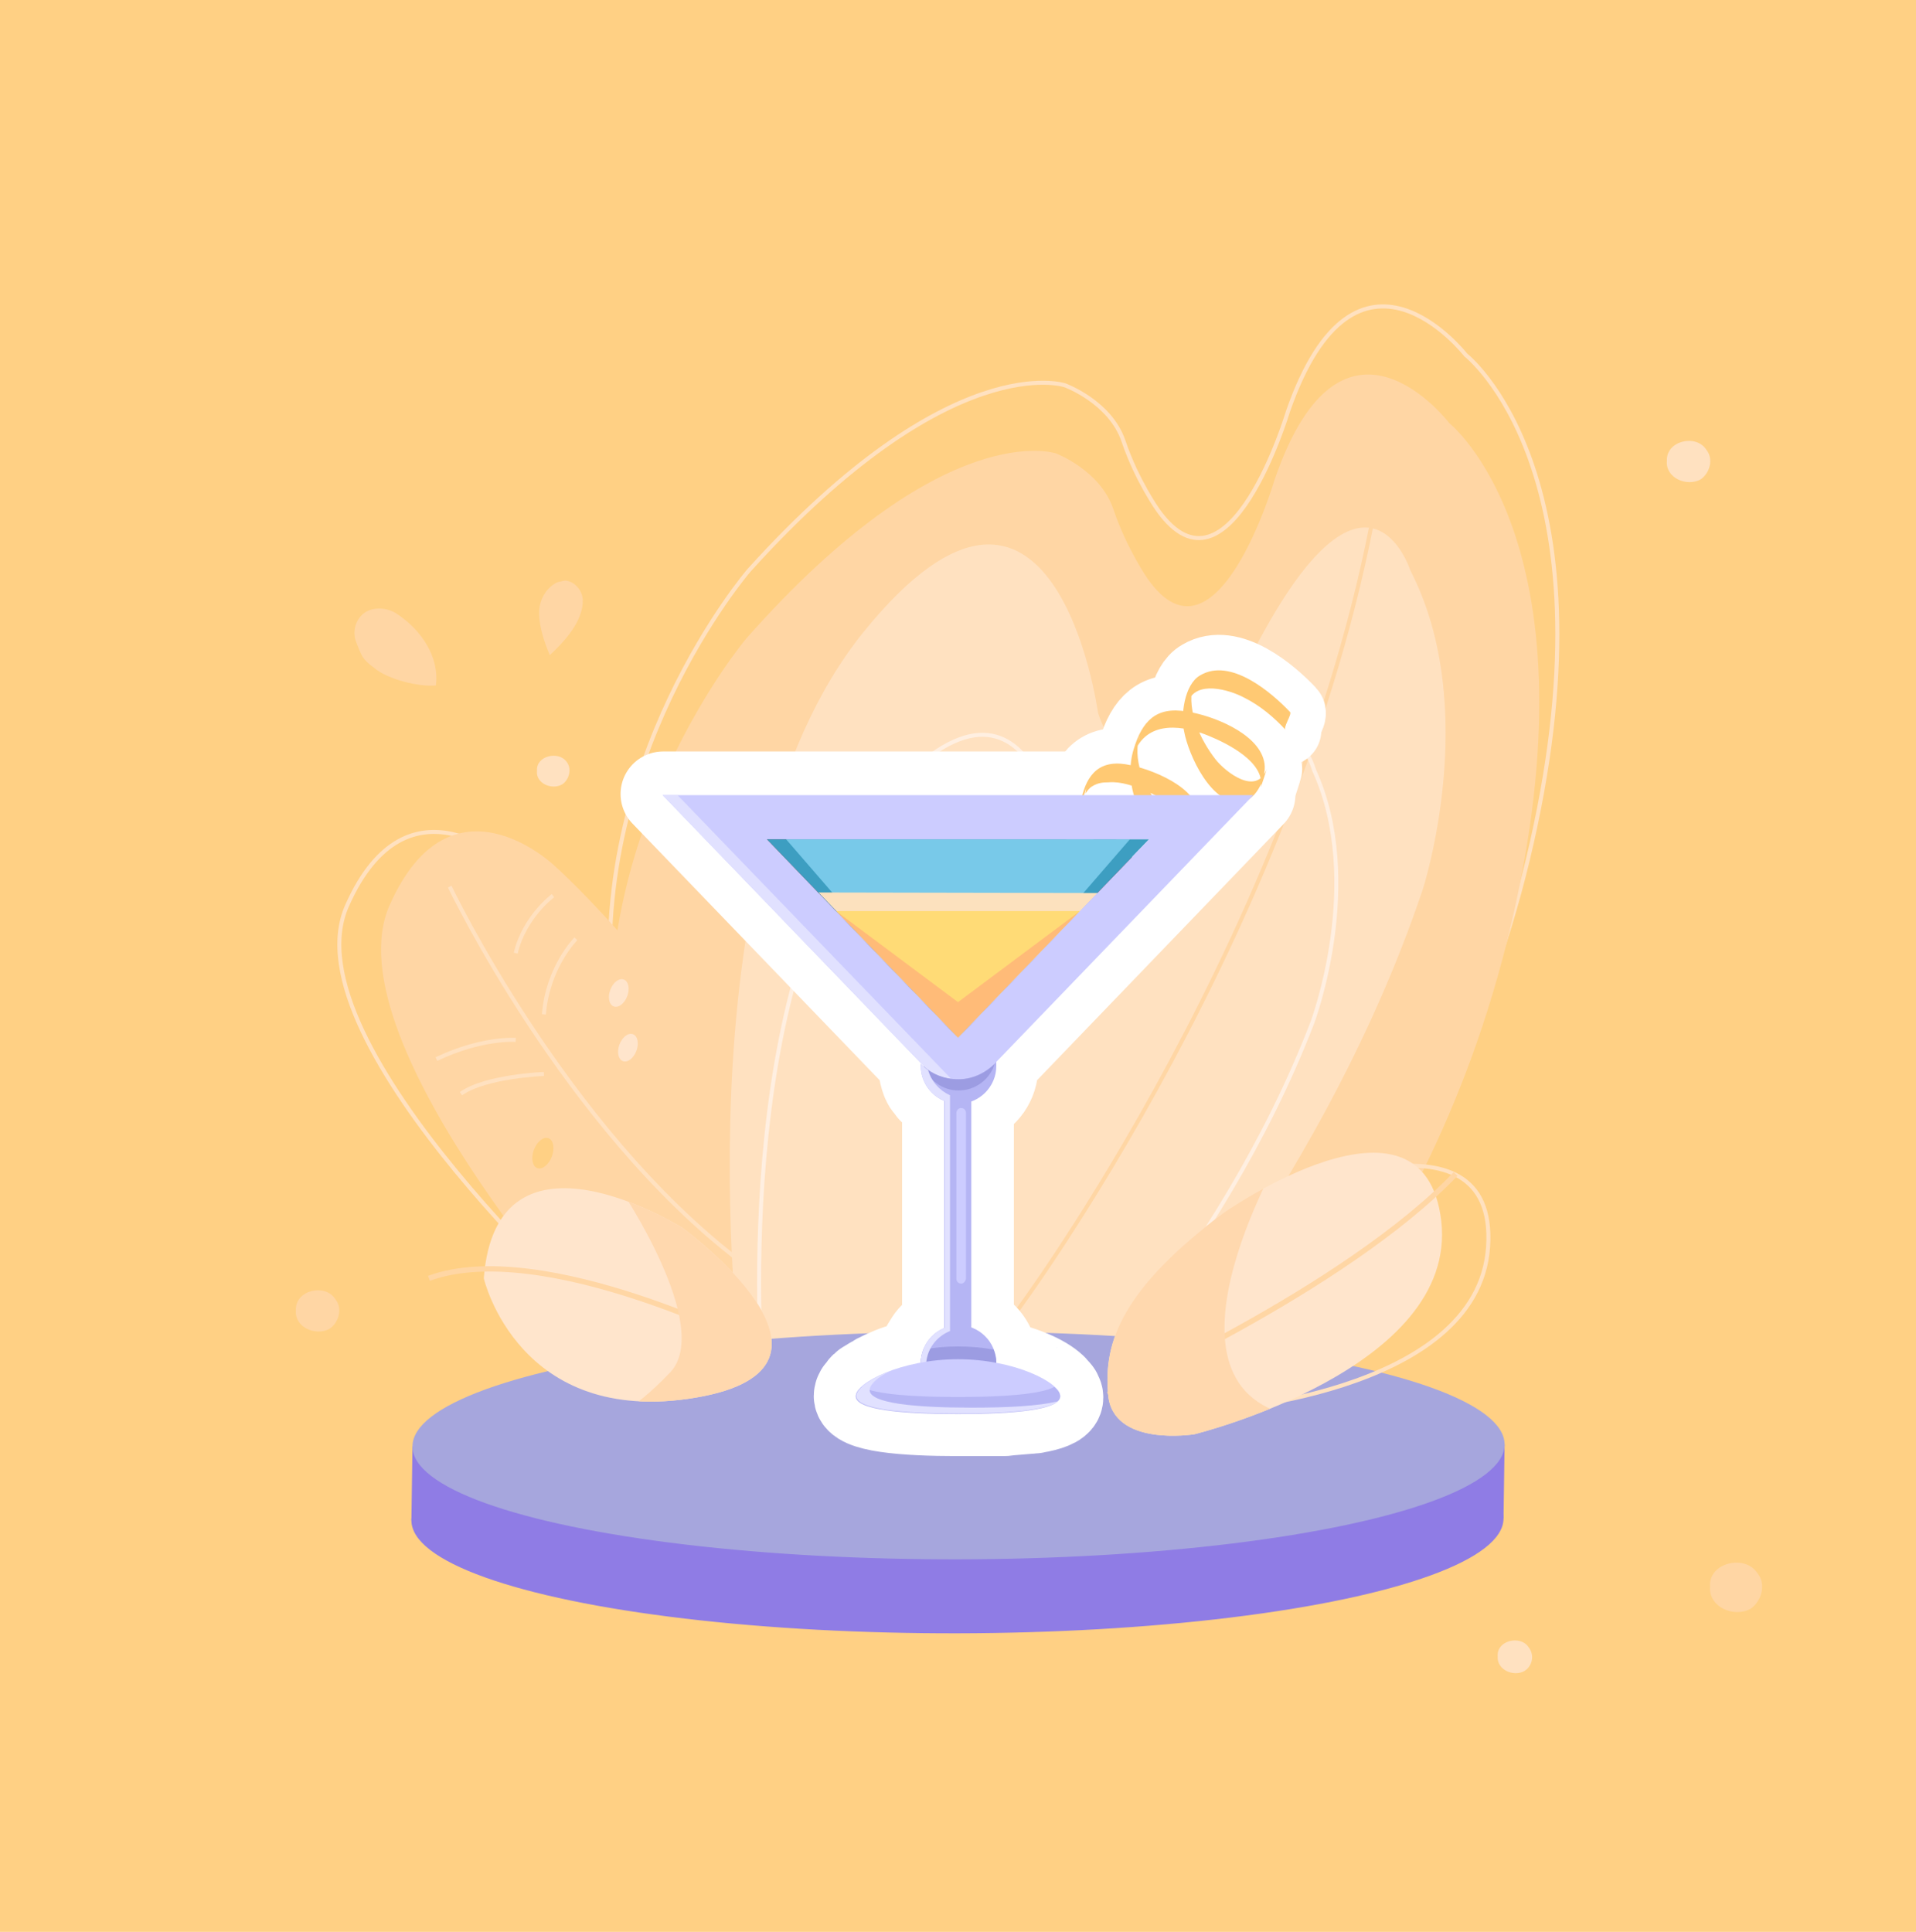 <?xml version="1.0" encoding="utf-8"?>
<!-- Generator: Adobe Illustrator 23.0.0, SVG Export Plug-In . SVG Version: 6.00 Build 0)  -->
<svg version="1.1" id="Capa_1" xmlns="http://www.w3.org/2000/svg" xmlns:xlink="http://www.w3.org/1999/xlink" x="0px" y="0px"
	 viewBox="0 0 360 363" style="enable-background:new 0 0 360 363;" xml:space="preserve">
<style type="text/css">
	.st0{fill:#FFD084;}
	.st1{fill:none;stroke:#FFE1C0;stroke-width:0.757;stroke-miterlimit:10;}
	.st2{fill:#FFD6A4;}
	.st3{fill:none;stroke:#FFE1C0;stroke-width:0.75;stroke-miterlimit:10;}
	.st4{fill:#FFE1C0;}
	.st5{fill:none;stroke:#FFD6A4;stroke-width:0.75;stroke-miterlimit:10;}
	.st6{fill:none;stroke:#FFEFE1;stroke-width:0.748;stroke-miterlimit:10;}
	.st7{fill:#8F7CE5;}
	.st8{fill:#A6A6DD;}
	.st9{fill:#FFE5CC;}
	.st10{fill:none;stroke:#FFD6A4;stroke-miterlimit:10;}
	.st11{clip-path:url(#SVGID_2_);fill:#FFD8AE;}
	.st12{clip-path:url(#SVGID_4_);fill:#FFD8AE;}
	.st13{fill:#220907;stroke:#FFFFFF;stroke-width:16;stroke-linejoin:round;stroke-miterlimit:10;}
	.st14{fill:none;stroke:#FFFFFF;stroke-width:13.338;stroke-linecap:round;stroke-linejoin:round;stroke-miterlimit:10;}
	.st15{fill:#FFC973;}
	.st16{fill:#3D9EC1;}
	.st17{fill:#78C9E9;}
	.st18{fill:#FCE1BE;}
	.st19{fill:#FFDB76;}
	.st20{fill:#FFBB78;}
	.st21{fill:#CCCCFF;}
	.st22{fill:#E1E1FF;}
	.st23{fill:#B5B5F4;}
	.st24{fill:#9C9CE2;}
</style>
<g id="fondo">
	<g id="Rectángulo_556">
		<rect y="-0.1" class="st0" width="360" height="363.3"/>
		<rect x="0.5" y="0.4" class="st0" width="359" height="362.2"/>
	</g>
	<path class="st1" d="M228.1,263.3c0,0,44-35.1,59.7-104.9c15.8-69.8-12.4-91.7-12.4-91.7S254.9,40.3,242,77.3
		c0,0-11.1,37.2-24.4,18.6c0,0-4-5.6-6.5-13s-11-10.5-11-10.5s-21.4-7.3-59.4,34.8c0,0-30.9,35.9-25.5,83.1s10.5,56.8,10.5,56.8
		L228.1,263.3z"/>
	<path class="st2" d="M225.9,276.1c0,0,43.1-35.1,58.6-104.9s-12.2-91.7-12.2-91.7s-20.1-26.4-32.8,10.6c0,0-10.9,37.2-23.9,18.6
		c0,0-3.9-5.6-6.4-13s-10.8-10.5-10.8-10.5s-21-7.3-58.2,34.8c0,0-30.3,35.9-25,83.1s10.3,56.8,10.3,56.8L225.9,276.1z"/>
	<path class="st3" d="M114.9,250.6c0,0-61.2-54.4-49.7-80.4s30.9-7.5,30.9-7.5s25.7,22.6,47.9,63.9L114.9,250.6z"/>
	<path class="st2" d="M115.8,254.7c0,0-54.1-58.6-42.6-84.6s30.9-7.5,30.9-7.5s25.7,22.6,47.9,63.9L115.8,254.7z"/>
	<path class="st4" d="M206.4,270c0,0,41.3-44.5,60.9-102.8c0,0,11.1-34-2.3-60c0,0-8.2-25.8-29.3,14.8s-29.4,11.9-29.4,11.9
		s-8.1-59.5-44-15.2s-22.9,140.1-22.9,140.1L206.4,270z"/>
	<path class="st5" d="M191.1,246.3c0,0,54.4-73,68-155.4"/>
	<path class="st6" d="M195.3,271c0,0,33.9-33.6,51.3-78.9c0,0,9.9-26.4,0.3-47.4c0,0-5.5-20.6-23.5,10.6s-23.4,8.4-23.4,8.4
		s-4.3-47.2-33.9-13.5s-22.8,109.6-22.8,109.6L195.3,271z"/>
	<g>
		
			<ellipse transform="matrix(1 -1.876229e-03 1.876229e-03 1 -0.535 0.338)" class="st7" cx="179.9" cy="285.5" rx="102.6" ry="21.4"/>
		<polygon class="st7" points="282.5,285.3 282.7,271.4 77.5,271.8 77.3,285.7 		"/>
		
			<ellipse transform="matrix(1 -1.876229e-03 1.876229e-03 1 -0.509 0.338)" class="st8" cx="180.1" cy="271.6" rx="102.6" ry="21.4"/>
	</g>
	<path class="st3" d="M239.7,225.4c0,0,41.8-19.1,39.9,8.9s-53,30.9-53,30.9s-15.5-0.3-14.5-10.3C213.1,245,218.5,235.9,239.7,225.4
		z"/>
	<path class="st9" d="M229.9,227.9c0,0,37.6-26.4,40.9,1.5c3.2,27.9-46.4,40.1-46.4,40.1S209,272,208.2,262
		C207.3,252,211,242.1,229.9,227.9z"/>
	<path class="st10" d="M208.2,262c0,0,44.4-19.6,65.3-41.4"/>
	<g>
		<g>
			<g>
				<g>
					<g>
						<defs>
							<path id="SVGID_1_" d="M229.9,227.9c0,0,37.6-26.4,40.9,1.5c3.2,27.9-46.4,40.1-46.4,40.1S209,272,208.2,262
								C207.3,252,211,242.1,229.9,227.9z"/>
						</defs>
						<clipPath id="SVGID_2_">
							<use xlink:href="#SVGID_1_"  style="overflow:visible;"/>
						</clipPath>
						<path class="st11" d="M240.9,216.5c0,0-27.3,46.6,4.8,50c21.5,2.3-22.9,11.5-22.9,11.5l-20.3-4.6l-1.3-29.1l20-22.9
							L240.9,216.5z"/>
					</g>
				</g>
			</g>
		</g>
	</g>
	<g>
		<path class="st9" d="M128.2,230.7c0,0-34.9-21.9-37.3,9.5c0,0,6.5,28.1,39.9,22.4S128.2,230.7,128.2,230.7z"/>
	</g>
	<path class="st10" d="M143,253.3c0,0-40.9-21-62.4-13.1"/>
	<g>
		<g>
			<g>
				<g>
					<g>
						<defs>
							<path id="SVGID_3_" d="M128.2,230.7c0,0-34.9-21.9-37.3,9.5c0,0,6.5,28.1,39.9,22.4S128.2,230.7,128.2,230.7z"/>
						</defs>
						<clipPath id="SVGID_4_">
							<use xlink:href="#SVGID_3_"  style="overflow:visible;"/>
						</clipPath>
						<path class="st12" d="M124.1,223.3h-4h-3.6c0,0,17.6,26,9.4,34.6c-8.3,8.6-9.4,6.7-9.4,6.7l19.6,1.8l15.9-7.2l1.2-14.3
							l-16-11.9L124.1,223.3z"/>
					</g>
				</g>
			</g>
		</g>
	</g>
	<path class="st3" d="M84.5,166.6c0,0,21.6,45.3,54.6,70.4"/>
	<path class="st3" d="M103.9,168.3c0,0-5.4,4-7,10.8"/>
	<path class="st3" d="M108.2,176.4c0,0-5.3,5.3-6,14.2"/>
	<path class="st3" d="M96.9,195.4c0,0-6.3-0.5-14.9,3.6"/>
	<path class="st3" d="M102.2,201.8c0,0-10.9,0.4-15.6,3.7"/>
	<path class="st2" d="M109.5,112.7c0.1,4-3.4,7.8-6.2,10.4c-1-2.4-1.9-5-2-7.6c-0.1-2,0.7-4,2.2-5.3c0.5-0.4,1-0.8,1.7-0.9
		c0.4-0.1,0.7-0.2,1.1-0.2C108,109.3,109.4,110.9,109.5,112.7z"/>
	<path class="st2" d="M81.9,128.8c-3.1,0.3-9-1.1-11.6-3.3c-2.3-1.7-2.3-2.2-3.4-4.9c-1-2.7,0.6-5.9,3.6-6.2
		c1.5-0.2,3.1,0.2,4.3,1.1C79.1,118.4,82.6,123.4,81.9,128.8z"/>
	<path class="st4" d="M105.6,147.4c-1.9,1.1-5-0.2-4.7-2.6c-0.2-2.8,4.1-3.8,5.6-1.6C107.5,144.5,106.9,146.6,105.6,147.4z"/>
	<path class="st4" d="M319.5,90.1c-2.6,1.4-6.6-0.3-6.3-3.5c-0.2-3.8,5.5-5.1,7.4-2.1C322,86.2,321.3,88.9,319.5,90.1z"/>
	<path class="st2" d="M328.9,302.3c-3.1,1.7-7.9-0.3-7.6-4.2c-0.3-4.5,6.6-6.1,8.9-2.5C331.9,297.6,331,300.9,328.9,302.3z"/>
	<path class="st4" d="M286.4,314c-2,1.1-5.2-0.2-5-2.8c-0.2-3,4.3-4,5.8-1.7C288.4,311,287.9,313.1,286.4,314z"/>
	<path class="st2" d="M61.9,249.7c-2.6,1.4-6.6-0.3-6.3-3.5c-0.2-3.8,5.5-5.1,7.4-2.1C64.4,245.8,63.7,248.5,61.9,249.7z"/>
	
		<ellipse transform="matrix(0.351 -0.936 0.936 0.351 -99.122 229.978)" class="st9" cx="116.3" cy="186.5" rx="2.7" ry="1.7"/>
	
		<ellipse transform="matrix(0.351 -0.936 0.936 0.351 -107.545 238.263)" class="st9" cx="118" cy="196.7" rx="2.7" ry="1.7"/>
	
		<ellipse transform="matrix(0.351 -0.936 0.936 0.351 -136.479 236.252)" class="st0" cx="102.1" cy="216.5" rx="3" ry="1.8"/>
</g>
<path class="st13" d="M199,261.7c0-0.1-0.1-0.2-0.2-0.3c-0.1-0.1-0.1-0.2-0.2-0.2c-0.1-0.1-0.1-0.2-0.2-0.3
	c-0.1-0.1-0.2-0.2-0.3-0.3l-0.1-0.1l0,0c-1.8-1.7-5.8-3.5-10.9-4.5c0-0.2,0-0.4,0-0.7c0-0.2,0-0.3-0.1-0.5v-0.1
	c-0.5-2.5-2.2-4.5-4.5-5.4V207c2.7-1,4.6-3.6,4.6-6.7c0-0.1,0-0.6,0-0.8c-0.1,0.1-0.2,0.2-0.2,0.2l48.5-50.4h-18
	c4.9-4.4,9.8-8.8,14.8-13.1c0.3-0.3,0.2-1-0.2-1.1c-0.2-0.1-0.4,0-0.6,0.1c-5.1,4.4-10.5,9.1-16,14h-88h-2.8l49.5,51.4
	c-0.2-0.2-0.4-0.3-0.6-0.5l0,0c-0.2-0.1-0.3-0.3-0.5-0.4c0,0.1,0,0.3,0,0.4c0,0.3,0,0.7,0.1,1c0,0.1,0,0.2,0,0.2
	c0.1,0.3,0.1,0.6,0.2,0.9l0,0c0.1,0.3,0.2,0.6,0.3,0.9c0,0.1,0.1,0.1,0.1,0.2c0.1,0.3,0.3,0.6,0.5,0.8l0,0c0.2,0.3,0.4,0.5,0.6,0.8
	l0.1,0.1c0.5,0.5,1,0.9,1.6,1.2c0,0,0,0,0.1,0c0.3,0.2,0.6,0.3,0.9,0.5v42.6c-0.3,0.1-0.6,0.3-0.9,0.5c0,0,0,0-0.1,0
	c-0.6,0.3-1.1,0.8-1.5,1.2l-0.1,0.1c-0.2,0.2-0.4,0.5-0.6,0.8l0,0c-0.2,0.3-0.3,0.5-0.5,0.8c0,0.1-0.1,0.1-0.1,0.2
	c-0.1,0.3-0.3,0.6-0.3,0.9l0,0c0,0.1,0,0.1-0.1,0.2l0,0c-0.1,0.2-0.1,0.4-0.1,0.6v0.1c0,0.1,0,0.1,0,0.2c0,0.1,0,0.2,0,0.3
	c0,0.2,0,0.4,0,0.6c-2.1,0.4-4.1,0.9-5.8,1.6l0,0l0,0c-0.5,0.2-0.9,0.4-1.4,0.6l0,0c-0.4,0.2-0.8,0.4-1.2,0.6c0,0-0.1,0-0.1,0.1
	c-0.3,0.2-0.6,0.3-0.9,0.5c-0.1,0-0.2,0.1-0.2,0.1c-0.2,0.1-0.3,0.2-0.5,0.3c-0.2,0.1-0.3,0.2-0.5,0.3c-0.1,0.1-0.2,0.1-0.3,0.2
	s-0.2,0.2-0.3,0.3l0,0l0,0l-0.1,0.1c-0.1,0.1-0.1,0.1-0.1,0.2s-0.1,0.1-0.1,0.2c0,0,0,0.1-0.1,0.1c-0.1,0.1-0.1,0.1-0.2,0.2
	c0,0,0,0.1-0.1,0.1c0,0,0,0.1-0.1,0.1c0,0,0,0,0,0.1c-0.1,0.1-0.1,0.2-0.2,0.3l0,0l0,0v0.1c0,0.1-0.1,0.2-0.1,0.4
	c0,2.5,8.6,3.3,19.2,3.3c0.6,0,1.2,0,1.8,0c0.2,0,0.4,0,0.6,0c0.4,0,0.8,0,1.1,0s0.5,0,0.8,0s0.6,0,0.9,0c0.3,0,0.6,0,0.8,0
	c0.3,0,0.5,0,0.8,0s0.6,0,0.9,0c0.2,0,0.4,0,0.6,0c0.3,0,0.7,0,1-0.1c0.1,0,0.1,0,0.1,0c1.3-0.1,2.5-0.2,3.6-0.3h0.1
	c0.3,0,0.7-0.1,1-0.1c0.1,0,0.1,0,0.2,0c0.3-0.1,0.6-0.1,0.9-0.2h0.1c2.4-0.5,3.9-1.2,3.9-2.3c0-0.1,0-0.3-0.1-0.5
	C199.1,261.8,199,261.8,199,261.7z"/>
<g>
	<g>
		<g>
			<path class="st14" d="M242.4,133.8c-3.5-3.7-11.2-10.3-16.9-6.9c-3,1.7-3.7,7.6-3,10.6c0.8,4.3,5.1,13.9,10.8,13.2
				c2.9-0.4,4.9-5,4.2-7.7c-1.2-5.3-9.8-8.6-14.5-9.3c-5.8-1-8.4,1.8-10,7.1c-1.8,5.8,0.5,13.7,6.3,16.8c3.5,1.8,6.1-1.8,5.7-5.3
				c-0.7-5-10.4-8.5-14.4-8.8c-5.3-0.4-7,3.7-7.7,8.1c0.3-1.2,0.9-2.3,1.2-3.5c-0.3,2-0.1,0.3,1.2-0.4c1-0.6,1.9-0.7,3-0.7
				c2.3-0.2,4.8,0.7,7,1.6c2.5,1.1,9.7,4.5,8.8,8.1c0.4-1.2,0.8-2.3,1.1-3.4c-1.7,3.4-5.9-0.2-7.4-2c-2.9-3.5-5.1-8.7-3.6-13.3
				c-0.2,1-0.6,2.1-0.9,3c2.6-5.7,9.1-4.7,13.9-2.7c3.4,1.4,10.5,4.9,9.7,9.6c0.4-1.2,0.8-2.3,1.1-3.4c-1.9,5.1-7.7,0.6-9.6-1.8
				c-2.8-3.6-5.4-9-4.3-13.7c-0.2,1-0.6,2.1-0.9,3c1.4-4.3,7.8-2.4,10.6-0.9c3,1.5,5.6,3.7,7.8,6.1
				C240.9,136.9,242.8,134.2,242.4,133.8L242.4,133.8z"/>
		</g>
	</g>
	<g>
		<g>
			<g>
				<path class="st15" d="M242.4,133.8c-3.5-3.7-11.2-10.3-16.9-6.9c-3,1.7-3.7,7.6-3,10.6c0.8,4.3,5.1,13.9,10.8,13.2
					c2.9-0.4,4.9-5,4.2-7.7c-1.2-5.3-9.8-8.6-14.5-9.3c-5.8-1-8.4,1.8-10,7.1c-1.8,5.8,0.5,13.7,6.3,16.8c3.5,1.8,6.1-1.8,5.7-5.3
					c-0.7-5-10.4-8.5-14.4-8.8c-5.3-0.4-7,3.7-7.7,8.1c0.3-1.2,0.9-2.3,1.2-3.5c-0.3,2-0.1,0.3,1.2-0.4c1-0.6,1.9-0.7,3-0.7
					c2.3-0.2,4.8,0.7,7,1.6c2.5,1.1,9.7,4.5,8.8,8.1c0.4-1.2,0.8-2.3,1.1-3.4c-1.7,3.4-5.9-0.2-7.4-2c-2.9-3.5-5.1-8.7-3.6-13.3
					c-0.2,1-0.6,2.1-0.9,3c2.6-5.7,9.1-4.7,13.9-2.7c3.4,1.4,10.5,4.9,9.7,9.6c0.4-1.2,0.8-2.3,1.1-3.4c-1.9,5.1-7.7,0.6-9.6-1.8
					c-2.8-3.6-5.4-9-4.3-13.7c-0.2,1-0.6,2.1-0.9,3c1.4-4.3,7.8-2.4,10.6-0.9c3,1.5,5.6,3.7,7.8,6.1
					C240.9,136.9,242.8,134.2,242.4,133.8L242.4,133.8z"/>
			</g>
		</g>
	</g>
</g>
<polygon class="st16" points="215.9,157.7 144.1,157.7 180,195 "/>
<polygon class="st17" points="212.3,157.7 147.7,157.7 180,195 "/>
<polygon class="st18" points="153.8,167.7 180,195 206.3,167.8 "/>
<polygon class="st19" points="157.1,171.2 180,195 202.9,171.2 "/>
<polygon class="st20" points="180,188.3 157.1,171.2 157.1,171.2 180,195 202.9,171.2 202.9,171.2 "/>
<path class="st21" d="M124.5,149.4L180,207l55.5-57.6H124.5z M144.1,157.7h71.8L180,195L144.1,157.7z"/>
<polygon class="st22" points="127.3,149.4 124.5,149.4 180,207 181.4,205.5 "/>
<path class="st23" d="M177.4,204.2v51.1c0,2.3,1.1,4.1,2.6,4.1c1.4,0,2.5-1.8,2.5-4.1v-51.4C181.2,205.2,178.9,205.3,177.4,204.2z"
	/>
<path class="st23" d="M187.2,256.1c0,3.9-3.2,7.1-7.1,7.1c-3.9,0-7.1-3.2-7.1-7.1s3.2-7.1,7.1-7.1S187.2,252.2,187.2,256.1z"/>
<path class="st24" d="M180.1,263.2c3.9,0,7.1-3.2,7.1-7.1c0-0.9-0.2-1.7-0.5-2.5c-2.1-0.4-4.4-0.6-6.7-0.6s-4.5,0.2-6.5,0.6
	c-0.3,0.8-0.5,1.6-0.5,2.5C173,260,176.2,263.2,180.1,263.2L180.1,263.2z"/>
<path class="st23" d="M180.1,202.8c-2.9,0-5.5-1.1-7.1-2.9c0,0.1,0,0.3,0,0.4c0,3.9,3.2,7.1,7.1,7.1c3.9,0,7.1-3.2,7.1-7.1
	c0-0.1,0-0.6,0-0.8C185.6,201.3,183,202.8,180.1,202.8z"/>
<path class="st24" d="M173.5,200.3c1,2.7,3.6,4.6,6.6,4.6c3.2,0,5.9-2.1,6.8-5c-1.6,1.6-4,2.9-6.8,2.9
	C177.4,202.8,175.1,201.8,173.5,200.3z"/>
<path class="st21" d="M180.6,241.2c-0.5,0-0.9-0.4-0.9-0.9v-31.2c0-0.5,0.4-0.9,0.9-0.9l0,0c0.5,0,0.9,0.4,0.9,0.9v31.2
	C181.4,240.8,181,241.2,180.6,241.2L180.6,241.2z"/>
<path class="st22" d="M174.4,201.1c-0.5-0.4-1-0.8-1.4-1.2c0,0.1,0,0.3,0,0.4c0,3,1.8,5.5,4.5,6.6v42.6c-2.6,1-4.5,3.6-4.5,6.6
	c0,3.1,1.9,5.7,4.6,6.7c-2.1-1.2-3.6-3.5-3.6-6.1c0-3,1.8-5.5,4.5-6.6v-44.3C176.5,204.9,175,203.2,174.4,201.1z"/>
<path class="st21" d="M199.2,262.3c0,2.5-8.6,3.3-19.2,3.3c-10.6,0-19.2-0.8-19.2-3.3s8.6-6.9,19.2-6.9
	C190.6,255.4,199.2,259.8,199.2,262.3z"/>
<path class="st23" d="M198.1,260.6c-2.6,1.4-9.7,1.9-18.1,1.9c-8.4,0-15.5-0.5-18.1-1.9c-0.7,0.6-1.1,1.2-1.1,1.8
	c0,2.5,8.6,3.3,19.2,3.3c10.6,0,19.2-0.8,19.2-3.3C199.2,261.8,198.8,261.2,198.1,260.6z"/>
<path class="st22" d="M182.6,264.5c-10.6,0-19.2-0.8-19.2-3.3c0-1,1.4-2.4,3.9-3.6c-3.9,1.5-6.4,3.4-6.4,4.7c0,2.5,8.6,3.3,19.2,3.3
	c9.1,0,16.7-0.6,18.7-2.3C195.2,264.2,189.3,264.5,182.6,264.5z"/>
</svg>
